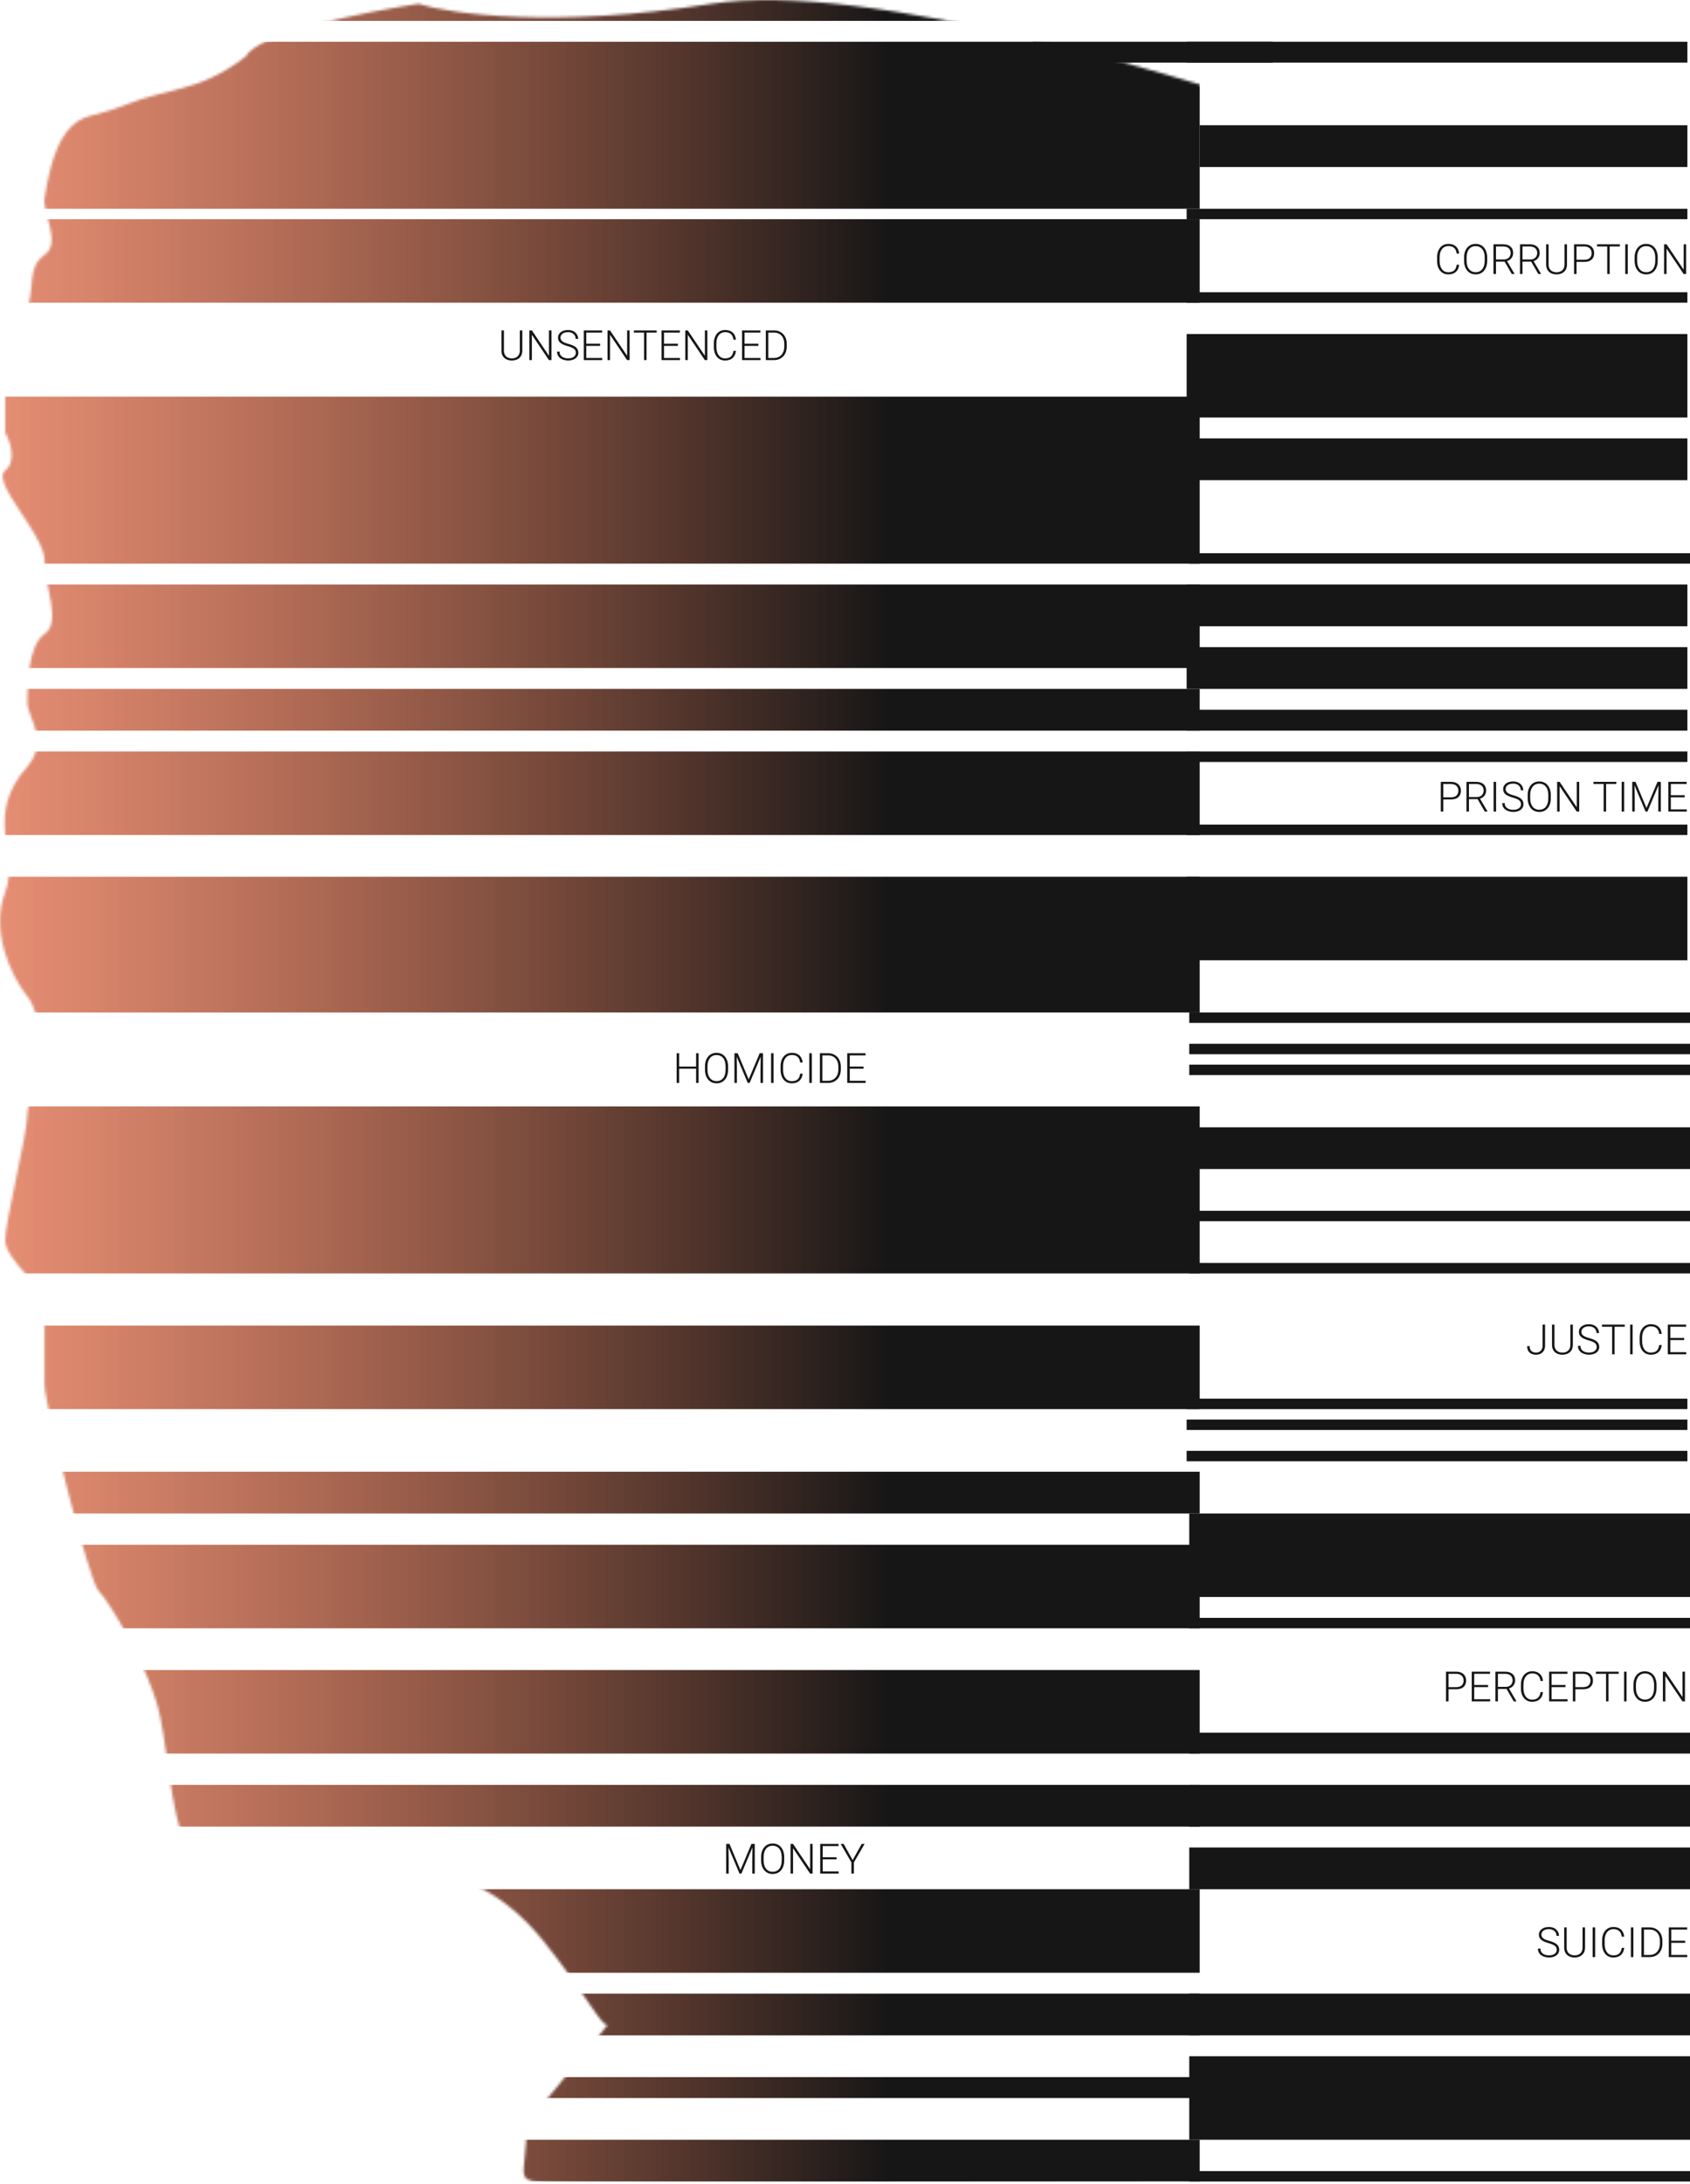 <svg width="648" height="837" viewBox="0 0 648 837" fill="none" xmlns="http://www.w3.org/2000/svg">
<mask id="mask0_67_152" style="mask-type:alpha" maskUnits="userSpaceOnUse" x="0" y="0" width="515" height="837">
<path d="M74.603 32.338C83.656 29.433 91.578 23.866 94.407 21.445C98.934 12.731 140.301 4.501 160.419 1.475C172.993 5.408 213.04 10.915 272.64 1.475C332.24 -7.966 459.047 30.22 515 50.493V165.776V836.599C421.011 836.902 229.261 837.325 214.172 836.599C195.311 835.691 201.913 836.599 201.913 813.905C212.915 800.592 234.542 774.328 233.033 775.78C231.147 777.596 224.545 763.979 208.514 744.009C192.482 724.039 175.508 718.592 166.077 718.592H101.951C91.578 718.592 83.09 714.054 74.603 709.515C66.116 704.976 65.172 675.928 61.4 657.773C57.628 639.619 41.597 613.294 37.825 609.663C34.052 606.032 17.078 537.951 17.078 530.689V497.103C17.078 494.38 1.989 482.579 1.989 475.317C1.989 468.055 10.477 434.469 10.477 427.207C10.477 421.397 14.878 416.314 17.078 414.498C17.078 406.329 15.758 388.355 10.477 381.819C3.875 373.65 -3.669 356.403 1.989 341.879C7.647 327.355 -6.498 312.831 10.477 293.768C18.964 283.783 10.477 274.706 10.477 269.259C10.477 263.813 10.477 247.473 17.078 242.935C23.679 238.396 17.078 224.78 17.078 214.795C17.078 204.809 -3.669 184.839 1.989 180.3C6.516 176.669 3.875 169.105 1.989 165.776V146.714C1.989 138.544 7.648 127.651 10.477 118.574C13.306 109.496 10.477 102.234 17.078 97.696C23.679 93.157 16.135 81.356 17.078 75.91C18.021 70.463 19.907 57.755 25.565 50.493C31.224 43.231 35.939 45.047 47.255 40.508C58.572 35.969 63.287 35.969 74.603 32.338Z" fill="#D9D9D9"/>
</mask>
<g mask="url(#mask0_67_152)">
<rect x="-20.983" width="480.983" height="8" fill="url(#paint0_linear_67_152)"/>
<rect x="-23" y="264" width="483" height="16" fill="url(#paint1_linear_67_152)"/>
<rect x="-23" y="84" width="483" height="32" fill="url(#paint2_linear_67_152)"/>
<rect x="-23" y="224" width="483" height="32" fill="url(#paint3_linear_67_152)"/>
<rect x="-20.983" y="764" width="480.983" height="16" fill="url(#paint4_linear_67_152)"/>
<rect x="-20.983" y="820" width="480.983" height="16" fill="url(#paint5_linear_67_152)"/>
<rect x="-20.983" y="724" width="480.983" height="32" fill="url(#paint6_linear_67_152)"/>
<rect x="-20.983" y="640" width="480.983" height="32" fill="url(#paint7_linear_67_152)"/>
<rect x="-23" y="152" width="483" height="64" fill="url(#paint8_linear_67_152)"/>
<rect x="-21" y="336" width="481" height="52" fill="url(#paint9_linear_67_152)"/>
<rect x="-20.983" y="424" width="480.983" height="64" fill="url(#paint10_linear_67_152)"/>
<rect x="-20.983" y="16" width="480.983" height="64" fill="url(#paint11_linear_67_152)"/>
<rect x="-23" y="288" width="483" height="32" fill="url(#paint12_linear_67_152)"/>
<rect x="-20.983" y="796" width="480.983" height="8" fill="url(#paint13_linear_67_152)"/>
<rect x="-20.983" y="684" width="480.983" height="16" fill="url(#paint14_linear_67_152)"/>
<rect x="-20.983" y="508" width="480.983" height="32" fill="url(#paint15_linear_67_152)"/>
<rect x="-20.983" y="592" width="480.983" height="32" fill="url(#paint16_linear_67_152)"/>
<rect x="-20.983" y="564" width="480.983" height="16" fill="url(#paint17_linear_67_152)"/>
</g>
<rect x="455" y="16" width="192" height="8" fill="#161616"/>
<rect x="455" y="272" width="192" height="8" fill="#161616"/>
<rect x="455" y="80" width="192" height="4" fill="#161616"/>
<rect x="455" y="112" width="192" height="4" fill="#161616"/>
<rect x="456" y="212" width="192" height="4" fill="#161616"/>
<rect x="455" y="316" width="192" height="4" fill="#161616"/>
<rect x="455" y="288" width="192" height="4" fill="#161616"/>
<rect x="456" y="400" width="192" height="4" fill="#161616"/>
<rect x="456" y="408" width="192" height="4" fill="#161616"/>
<rect x="456" y="388" width="192" height="4" fill="#161616"/>
<rect x="460" y="48" width="187" height="16" fill="#161616"/>
<rect x="456" y="464" width="192" height="4" fill="#161616"/>
<rect x="456" y="484" width="192" height="4" fill="#161616"/>
<rect x="456" y="432" width="192" height="16" fill="#161616"/>
<rect x="455" y="224" width="192" height="16" fill="#161616"/>
<rect x="455" y="248" width="192" height="16" fill="#161616"/>
<rect x="455" y="168" width="192" height="16" fill="#161616"/>
<rect x="455" y="128" width="192" height="32" fill="#161616"/>
<rect x="455" y="336" width="192" height="32" fill="#161616"/>
<rect x="648" y="672" width="192" height="8" transform="rotate(-180 648 672)" fill="#161616"/>
<rect x="648" y="836" width="192" height="4" transform="rotate(-180 648 836)" fill="#161616"/>
<rect x="648" y="624" width="192" height="4" transform="rotate(-180 648 624)" fill="#161616"/>
<rect x="647" y="548" width="192" height="4" transform="rotate(-180 647 548)" fill="#161616"/>
<rect x="647" y="540" width="192" height="4" transform="rotate(-180 647 540)" fill="#161616"/>
<rect x="647" y="560" width="192" height="4" transform="rotate(-180 647 560)" fill="#161616"/>
<rect x="648" y="724" width="192" height="16" transform="rotate(-180 648 724)" fill="#161616"/>
<rect x="648" y="700" width="192" height="16" transform="rotate(-180 648 700)" fill="#161616"/>
<rect x="648" y="780" width="192" height="16" transform="rotate(-180 648 780)" fill="#161616"/>
<rect x="648" y="820" width="192" height="32" transform="rotate(-180 648 820)" fill="#161616"/>
<rect x="648" y="612" width="192" height="32" transform="rotate(-180 648 612)" fill="#161616"/>
<path d="M596.883 747.203C596.883 746.891 596.831 746.612 596.727 746.367C596.622 746.122 596.451 745.904 596.211 745.711C595.977 745.513 595.659 745.331 595.258 745.164C594.862 744.992 594.367 744.823 593.773 744.656C593.206 744.495 592.693 744.318 592.234 744.125C591.776 743.932 591.383 743.711 591.055 743.461C590.732 743.211 590.484 742.919 590.312 742.586C590.141 742.247 590.055 741.854 590.055 741.406C590.055 740.969 590.148 740.57 590.336 740.211C590.523 739.852 590.786 739.542 591.125 739.281C591.469 739.021 591.872 738.82 592.336 738.68C592.805 738.539 593.318 738.469 593.875 738.469C594.672 738.469 595.359 738.62 595.938 738.922C596.521 739.224 596.971 739.633 597.289 740.148C597.612 740.659 597.773 741.232 597.773 741.867H596.812C596.812 741.372 596.695 740.932 596.461 740.547C596.232 740.156 595.898 739.852 595.461 739.633C595.029 739.409 594.5 739.297 593.875 739.297C593.25 739.297 592.724 739.393 592.297 739.586C591.875 739.773 591.555 740.026 591.336 740.344C591.122 740.656 591.016 741.005 591.016 741.391C591.016 741.661 591.068 741.911 591.172 742.141C591.276 742.365 591.445 742.576 591.68 742.773C591.919 742.966 592.234 743.148 592.625 743.32C593.016 743.487 593.497 743.646 594.07 743.797C594.674 743.964 595.211 744.148 595.68 744.352C596.148 744.555 596.544 744.789 596.867 745.055C597.19 745.315 597.435 745.62 597.602 745.969C597.768 746.318 597.852 746.724 597.852 747.188C597.852 747.651 597.753 748.068 597.555 748.438C597.362 748.802 597.089 749.112 596.734 749.367C596.385 749.622 595.971 749.818 595.492 749.953C595.018 750.089 594.5 750.156 593.938 750.156C593.432 750.156 592.93 750.091 592.43 749.961C591.93 749.831 591.471 749.63 591.055 749.359C590.643 749.083 590.312 748.729 590.062 748.297C589.818 747.865 589.695 747.349 589.695 746.75H590.648C590.648 747.229 590.745 747.633 590.938 747.961C591.13 748.289 591.385 748.555 591.703 748.758C592.026 748.961 592.38 749.109 592.766 749.203C593.156 749.292 593.547 749.336 593.938 749.336C594.536 749.336 595.055 749.247 595.492 749.07C595.935 748.893 596.276 748.646 596.516 748.328C596.76 748.005 596.883 747.63 596.883 747.203ZM606.797 738.625H607.758V746.328C607.758 747.182 607.578 747.893 607.219 748.461C606.859 749.029 606.375 749.453 605.766 749.734C605.161 750.016 604.492 750.156 603.758 750.156C603.003 750.156 602.323 750.016 601.719 749.734C601.115 749.453 600.635 749.029 600.281 748.461C599.932 747.893 599.758 747.182 599.758 746.328V738.625H600.711V746.328C600.711 746.99 600.841 747.544 601.102 747.992C601.362 748.44 601.721 748.776 602.18 749C602.638 749.224 603.164 749.336 603.758 749.336C604.346 749.336 604.87 749.224 605.328 749C605.786 748.776 606.146 748.44 606.406 747.992C606.667 747.544 606.797 746.99 606.797 746.328V738.625ZM611.633 738.625V750H610.672V738.625H611.633ZM621.812 746.453H622.773C622.695 747.219 622.484 747.88 622.141 748.438C621.797 748.99 621.328 749.414 620.734 749.711C620.141 750.008 619.424 750.156 618.586 750.156C617.94 750.156 617.354 750.034 616.828 749.789C616.307 749.544 615.859 749.198 615.484 748.75C615.109 748.297 614.82 747.755 614.617 747.125C614.414 746.495 614.312 745.794 614.312 745.023V743.602C614.312 742.831 614.414 742.133 614.617 741.508C614.82 740.878 615.112 740.336 615.492 739.883C615.872 739.43 616.328 739.081 616.859 738.836C617.391 738.591 617.99 738.469 618.656 738.469C619.464 738.469 620.161 738.617 620.75 738.914C621.339 739.206 621.802 739.628 622.141 740.18C622.484 740.732 622.695 741.398 622.773 742.18H621.812C621.74 741.565 621.578 741.044 621.328 740.617C621.078 740.19 620.732 739.865 620.289 739.641C619.852 739.411 619.307 739.297 618.656 739.297C618.125 739.297 617.651 739.398 617.234 739.602C616.818 739.805 616.464 740.096 616.172 740.477C615.88 740.852 615.656 741.302 615.5 741.828C615.349 742.354 615.273 742.94 615.273 743.586V745.023C615.273 745.648 615.346 746.224 615.492 746.75C615.638 747.276 615.852 747.732 616.133 748.117C616.419 748.503 616.768 748.802 617.18 749.016C617.591 749.229 618.06 749.336 618.586 749.336C619.258 749.336 619.818 749.229 620.266 749.016C620.719 748.797 621.07 748.474 621.32 748.047C621.57 747.62 621.734 747.089 621.812 746.453ZM626.289 738.625V750H625.328V738.625H626.289ZM632.492 750H629.914L629.93 749.18H632.492C633.31 749.18 634.013 748.997 634.602 748.633C635.195 748.263 635.654 747.753 635.977 747.102C636.299 746.451 636.461 745.695 636.461 744.836V743.773C636.461 743.117 636.367 742.523 636.18 741.992C635.997 741.461 635.734 741.008 635.391 740.633C635.047 740.253 634.635 739.961 634.156 739.758C633.682 739.555 633.151 739.453 632.562 739.453H629.867V738.625H632.562C633.271 738.625 633.919 738.747 634.508 738.992C635.102 739.232 635.615 739.581 636.047 740.039C636.484 740.492 636.82 741.036 637.055 741.672C637.294 742.307 637.414 743.016 637.414 743.797V744.836C637.414 745.617 637.294 746.326 637.055 746.961C636.82 747.596 636.484 748.141 636.047 748.594C635.609 749.047 635.091 749.396 634.492 749.641C633.893 749.88 633.227 750 632.492 750ZM630.344 738.625V750H629.383V738.625H630.344ZM646.938 749.18V750H640.539V749.18H646.938ZM640.828 738.625V750H639.867V738.625H640.828ZM646.141 743.727V744.547H640.539V743.727H646.141ZM646.898 738.625V739.453H640.539V738.625H646.898Z" fill="#161616"/>
<path d="M591.469 515.609V507.625H592.43V515.609C592.43 516.375 592.279 517.021 591.977 517.547C591.68 518.073 591.273 518.474 590.758 518.75C590.242 519.021 589.654 519.156 588.992 519.156C588.315 519.156 587.716 519.036 587.195 518.797C586.68 518.557 586.279 518.195 585.992 517.711C585.706 517.221 585.562 516.604 585.562 515.859H586.523C586.523 516.406 586.62 516.865 586.812 517.234C587.01 517.599 587.294 517.875 587.664 518.062C588.034 518.245 588.477 518.336 588.992 518.336C589.456 518.336 589.872 518.234 590.242 518.031C590.617 517.823 590.914 517.518 591.133 517.117C591.357 516.711 591.469 516.208 591.469 515.609ZM602.125 507.625H603.086V515.328C603.086 516.182 602.906 516.893 602.547 517.461C602.188 518.029 601.703 518.453 601.094 518.734C600.49 519.016 599.82 519.156 599.086 519.156C598.331 519.156 597.651 519.016 597.047 518.734C596.443 518.453 595.964 518.029 595.609 517.461C595.26 516.893 595.086 516.182 595.086 515.328V507.625H596.039V515.328C596.039 515.99 596.169 516.544 596.43 516.992C596.69 517.44 597.049 517.776 597.508 518C597.966 518.224 598.492 518.336 599.086 518.336C599.674 518.336 600.198 518.224 600.656 518C601.115 517.776 601.474 517.44 601.734 516.992C601.995 516.544 602.125 515.99 602.125 515.328V507.625ZM612.227 516.203C612.227 515.891 612.174 515.612 612.07 515.367C611.966 515.122 611.794 514.904 611.555 514.711C611.32 514.513 611.003 514.331 610.602 514.164C610.206 513.992 609.711 513.823 609.117 513.656C608.549 513.495 608.036 513.318 607.578 513.125C607.12 512.932 606.727 512.711 606.398 512.461C606.076 512.211 605.828 511.919 605.656 511.586C605.484 511.247 605.398 510.854 605.398 510.406C605.398 509.969 605.492 509.57 605.68 509.211C605.867 508.852 606.13 508.542 606.469 508.281C606.812 508.021 607.216 507.82 607.68 507.68C608.148 507.539 608.661 507.469 609.219 507.469C610.016 507.469 610.703 507.62 611.281 507.922C611.865 508.224 612.315 508.633 612.633 509.148C612.956 509.659 613.117 510.232 613.117 510.867H612.156C612.156 510.372 612.039 509.932 611.805 509.547C611.576 509.156 611.242 508.852 610.805 508.633C610.372 508.409 609.844 508.297 609.219 508.297C608.594 508.297 608.068 508.393 607.641 508.586C607.219 508.773 606.898 509.026 606.68 509.344C606.466 509.656 606.359 510.005 606.359 510.391C606.359 510.661 606.411 510.911 606.516 511.141C606.62 511.365 606.789 511.576 607.023 511.773C607.263 511.966 607.578 512.148 607.969 512.32C608.359 512.487 608.841 512.646 609.414 512.797C610.018 512.964 610.555 513.148 611.023 513.352C611.492 513.555 611.888 513.789 612.211 514.055C612.534 514.315 612.779 514.62 612.945 514.969C613.112 515.318 613.195 515.724 613.195 516.188C613.195 516.651 613.096 517.068 612.898 517.438C612.706 517.802 612.432 518.112 612.078 518.367C611.729 518.622 611.315 518.818 610.836 518.953C610.362 519.089 609.844 519.156 609.281 519.156C608.776 519.156 608.273 519.091 607.773 518.961C607.273 518.831 606.815 518.63 606.398 518.359C605.987 518.083 605.656 517.729 605.406 517.297C605.161 516.865 605.039 516.349 605.039 515.75H605.992C605.992 516.229 606.089 516.633 606.281 516.961C606.474 517.289 606.729 517.555 607.047 517.758C607.37 517.961 607.724 518.109 608.109 518.203C608.5 518.292 608.891 518.336 609.281 518.336C609.88 518.336 610.398 518.247 610.836 518.07C611.279 517.893 611.62 517.646 611.859 517.328C612.104 517.005 612.227 516.63 612.227 516.203ZM619.086 507.625V519H618.133V507.625H619.086ZM622.984 507.625V508.453H614.242V507.625H622.984ZM626.008 507.625V519H625.047V507.625H626.008ZM636.188 515.453H637.148C637.07 516.219 636.859 516.88 636.516 517.438C636.172 517.99 635.703 518.414 635.109 518.711C634.516 519.008 633.799 519.156 632.961 519.156C632.315 519.156 631.729 519.034 631.203 518.789C630.682 518.544 630.234 518.198 629.859 517.75C629.484 517.297 629.195 516.755 628.992 516.125C628.789 515.495 628.688 514.794 628.688 514.023V512.602C628.688 511.831 628.789 511.133 628.992 510.508C629.195 509.878 629.487 509.336 629.867 508.883C630.247 508.43 630.703 508.081 631.234 507.836C631.766 507.591 632.365 507.469 633.031 507.469C633.839 507.469 634.536 507.617 635.125 507.914C635.714 508.206 636.177 508.628 636.516 509.18C636.859 509.732 637.07 510.398 637.148 511.18H636.188C636.115 510.565 635.953 510.044 635.703 509.617C635.453 509.19 635.107 508.865 634.664 508.641C634.227 508.411 633.682 508.297 633.031 508.297C632.5 508.297 632.026 508.398 631.609 508.602C631.193 508.805 630.839 509.096 630.547 509.477C630.255 509.852 630.031 510.302 629.875 510.828C629.724 511.354 629.648 511.94 629.648 512.586V514.023C629.648 514.648 629.721 515.224 629.867 515.75C630.013 516.276 630.227 516.732 630.508 517.117C630.794 517.503 631.143 517.802 631.555 518.016C631.966 518.229 632.435 518.336 632.961 518.336C633.633 518.336 634.193 518.229 634.641 518.016C635.094 517.797 635.445 517.474 635.695 517.047C635.945 516.62 636.109 516.089 636.188 515.453ZM646.562 518.18V519H640.164V518.18H646.562ZM640.453 507.625V519H639.492V507.625H640.453ZM645.766 512.727V513.547H640.164V512.727H645.766ZM646.523 507.625V508.453H640.164V507.625H646.523Z" fill="#161616"/>
<path d="M558.312 647.367H555.07V646.547H558.312C558.99 646.547 559.539 646.438 559.961 646.219C560.388 645.995 560.698 645.693 560.891 645.312C561.089 644.932 561.188 644.505 561.188 644.031C561.188 643.568 561.089 643.141 560.891 642.75C560.698 642.359 560.388 642.047 559.961 641.812C559.539 641.573 558.99 641.453 558.312 641.453H555.406V652H554.445V640.625H558.312C559.146 640.625 559.846 640.768 560.414 641.055C560.987 641.341 561.419 641.74 561.711 642.25C562.003 642.76 562.148 643.349 562.148 644.016C562.148 644.714 562.003 645.315 561.711 645.82C561.419 646.32 560.99 646.703 560.422 646.969C559.854 647.234 559.151 647.367 558.312 647.367ZM571.375 651.18V652H564.977V651.18H571.375ZM565.266 640.625V652H564.305V640.625H565.266ZM570.578 645.727V646.547H564.977V645.727H570.578ZM571.336 640.625V641.453H564.977V640.625H571.336ZM573.391 640.625H577.086C577.872 640.625 578.555 640.753 579.133 641.008C579.711 641.263 580.156 641.641 580.469 642.141C580.786 642.635 580.945 643.245 580.945 643.969C580.945 644.505 580.831 644.992 580.602 645.43C580.378 645.867 580.068 646.234 579.672 646.531C579.276 646.823 578.818 647.023 578.297 647.133L577.961 647.258H574.016L574 646.438H577.305C577.898 646.438 578.393 646.323 578.789 646.094C579.185 645.865 579.482 645.562 579.68 645.188C579.883 644.807 579.984 644.401 579.984 643.969C579.984 643.453 579.872 643.008 579.648 642.633C579.43 642.253 579.104 641.961 578.672 641.758C578.24 641.555 577.711 641.453 577.086 641.453H574.352V652H573.391V640.625ZM580.414 652L577.469 646.914L578.5 646.906L581.438 651.898V652H580.414ZM590.672 648.453H591.633C591.555 649.219 591.344 649.88 591 650.438C590.656 650.99 590.188 651.414 589.594 651.711C589 652.008 588.284 652.156 587.445 652.156C586.799 652.156 586.214 652.034 585.688 651.789C585.167 651.544 584.719 651.198 584.344 650.75C583.969 650.297 583.68 649.755 583.477 649.125C583.273 648.495 583.172 647.794 583.172 647.023V645.602C583.172 644.831 583.273 644.133 583.477 643.508C583.68 642.878 583.971 642.336 584.352 641.883C584.732 641.43 585.188 641.081 585.719 640.836C586.25 640.591 586.849 640.469 587.516 640.469C588.323 640.469 589.021 640.617 589.609 640.914C590.198 641.206 590.661 641.628 591 642.18C591.344 642.732 591.555 643.398 591.633 644.18H590.672C590.599 643.565 590.438 643.044 590.188 642.617C589.938 642.19 589.591 641.865 589.148 641.641C588.711 641.411 588.167 641.297 587.516 641.297C586.984 641.297 586.51 641.398 586.094 641.602C585.677 641.805 585.323 642.096 585.031 642.477C584.74 642.852 584.516 643.302 584.359 643.828C584.208 644.354 584.133 644.94 584.133 645.586V647.023C584.133 647.648 584.206 648.224 584.352 648.75C584.497 649.276 584.711 649.732 584.992 650.117C585.279 650.503 585.628 650.802 586.039 651.016C586.451 651.229 586.919 651.336 587.445 651.336C588.117 651.336 588.677 651.229 589.125 651.016C589.578 650.797 589.93 650.474 590.18 650.047C590.43 649.62 590.594 649.089 590.672 648.453ZM601.047 651.18V652H594.648V651.18H601.047ZM594.938 640.625V652H593.977V640.625H594.938ZM600.25 645.727V646.547H594.648V645.727H600.25ZM601.008 640.625V641.453H594.648V640.625H601.008ZM606.953 647.367H603.711V646.547H606.953C607.63 646.547 608.18 646.438 608.602 646.219C609.029 645.995 609.339 645.693 609.531 645.312C609.729 644.932 609.828 644.505 609.828 644.031C609.828 643.568 609.729 643.141 609.531 642.75C609.339 642.359 609.029 642.047 608.602 641.812C608.18 641.573 607.63 641.453 606.953 641.453H604.047V652H603.086V640.625H606.953C607.786 640.625 608.487 640.768 609.055 641.055C609.628 641.341 610.06 641.74 610.352 642.25C610.643 642.76 610.789 643.349 610.789 644.016C610.789 644.714 610.643 645.315 610.352 645.82C610.06 646.32 609.63 646.703 609.062 646.969C608.495 647.234 607.792 647.367 606.953 647.367ZM616.758 640.625V652H615.805V640.625H616.758ZM620.656 640.625V641.453H611.914V640.625H620.656ZM623.68 640.625V652H622.719V640.625H623.68ZM635.172 645.703V646.922C635.172 647.719 635.068 648.44 634.859 649.086C634.656 649.727 634.359 650.276 633.969 650.734C633.583 651.193 633.12 651.544 632.578 651.789C632.036 652.034 631.427 652.156 630.75 652.156C630.089 652.156 629.484 652.034 628.938 651.789C628.396 651.544 627.93 651.193 627.539 650.734C627.148 650.276 626.846 649.727 626.633 649.086C626.419 648.44 626.312 647.719 626.312 646.922V645.703C626.312 644.906 626.417 644.188 626.625 643.547C626.839 642.901 627.141 642.349 627.531 641.891C627.922 641.432 628.388 641.081 628.93 640.836C629.471 640.591 630.073 640.469 630.734 640.469C631.411 640.469 632.021 640.591 632.562 640.836C633.104 641.081 633.57 641.432 633.961 641.891C634.352 642.349 634.651 642.901 634.859 643.547C635.068 644.188 635.172 644.906 635.172 645.703ZM634.219 646.922V645.688C634.219 645.016 634.141 644.411 633.984 643.875C633.833 643.339 633.607 642.88 633.305 642.5C633.008 642.12 632.643 641.828 632.211 641.625C631.779 641.422 631.286 641.32 630.734 641.32C630.198 641.32 629.716 641.422 629.289 641.625C628.862 641.828 628.497 642.12 628.195 642.5C627.898 642.88 627.669 643.339 627.508 643.875C627.352 644.411 627.273 645.016 627.273 645.688V646.922C627.273 647.599 627.352 648.208 627.508 648.75C627.669 649.286 627.901 649.747 628.203 650.133C628.505 650.513 628.87 650.805 629.297 651.008C629.729 651.211 630.214 651.312 630.75 651.312C631.307 651.312 631.799 651.211 632.227 651.008C632.654 650.805 633.016 650.513 633.312 650.133C633.609 649.747 633.833 649.286 633.984 648.75C634.141 648.208 634.219 647.599 634.219 646.922ZM646.07 640.625V652H645.102L638.562 642.281V652H637.602V640.625H638.562L645.117 650.344V640.625H646.07Z" fill="#161616"/>
<path d="M556.312 306.367H553.07V305.547H556.312C556.99 305.547 557.539 305.438 557.961 305.219C558.388 304.995 558.698 304.693 558.891 304.312C559.089 303.932 559.188 303.505 559.188 303.031C559.188 302.568 559.089 302.141 558.891 301.75C558.698 301.359 558.388 301.047 557.961 300.812C557.539 300.573 556.99 300.453 556.312 300.453H553.406V311H552.445V299.625H556.312C557.146 299.625 557.846 299.768 558.414 300.055C558.987 300.341 559.419 300.74 559.711 301.25C560.003 301.76 560.148 302.349 560.148 303.016C560.148 303.714 560.003 304.315 559.711 304.82C559.419 305.32 558.99 305.703 558.422 305.969C557.854 306.234 557.151 306.367 556.312 306.367ZM562.281 299.625H565.977C566.763 299.625 567.445 299.753 568.023 300.008C568.602 300.263 569.047 300.641 569.359 301.141C569.677 301.635 569.836 302.245 569.836 302.969C569.836 303.505 569.721 303.992 569.492 304.43C569.268 304.867 568.958 305.234 568.562 305.531C568.167 305.823 567.708 306.023 567.188 306.133L566.852 306.258H562.906L562.891 305.438H566.195C566.789 305.438 567.284 305.323 567.68 305.094C568.076 304.865 568.372 304.562 568.57 304.188C568.773 303.807 568.875 303.401 568.875 302.969C568.875 302.453 568.763 302.008 568.539 301.633C568.32 301.253 567.995 300.961 567.562 300.758C567.13 300.555 566.602 300.453 565.977 300.453H563.242V311H562.281V299.625ZM569.305 311L566.359 305.914L567.391 305.906L570.328 310.898V311H569.305ZM573.648 299.625V311H572.688V299.625H573.648ZM583.18 308.203C583.18 307.891 583.128 307.612 583.023 307.367C582.919 307.122 582.747 306.904 582.508 306.711C582.273 306.513 581.956 306.331 581.555 306.164C581.159 305.992 580.664 305.823 580.07 305.656C579.503 305.495 578.99 305.318 578.531 305.125C578.073 304.932 577.68 304.711 577.352 304.461C577.029 304.211 576.781 303.919 576.609 303.586C576.438 303.247 576.352 302.854 576.352 302.406C576.352 301.969 576.445 301.57 576.633 301.211C576.82 300.852 577.083 300.542 577.422 300.281C577.766 300.021 578.169 299.82 578.633 299.68C579.102 299.539 579.615 299.469 580.172 299.469C580.969 299.469 581.656 299.62 582.234 299.922C582.818 300.224 583.268 300.633 583.586 301.148C583.909 301.659 584.07 302.232 584.07 302.867H583.109C583.109 302.372 582.992 301.932 582.758 301.547C582.529 301.156 582.195 300.852 581.758 300.633C581.326 300.409 580.797 300.297 580.172 300.297C579.547 300.297 579.021 300.393 578.594 300.586C578.172 300.773 577.852 301.026 577.633 301.344C577.419 301.656 577.312 302.005 577.312 302.391C577.312 302.661 577.365 302.911 577.469 303.141C577.573 303.365 577.742 303.576 577.977 303.773C578.216 303.966 578.531 304.148 578.922 304.32C579.312 304.487 579.794 304.646 580.367 304.797C580.971 304.964 581.508 305.148 581.977 305.352C582.445 305.555 582.841 305.789 583.164 306.055C583.487 306.315 583.732 306.62 583.898 306.969C584.065 307.318 584.148 307.724 584.148 308.188C584.148 308.651 584.049 309.068 583.852 309.438C583.659 309.802 583.385 310.112 583.031 310.367C582.682 310.622 582.268 310.818 581.789 310.953C581.315 311.089 580.797 311.156 580.234 311.156C579.729 311.156 579.227 311.091 578.727 310.961C578.227 310.831 577.768 310.63 577.352 310.359C576.94 310.083 576.609 309.729 576.359 309.297C576.115 308.865 575.992 308.349 575.992 307.75H576.945C576.945 308.229 577.042 308.633 577.234 308.961C577.427 309.289 577.682 309.555 578 309.758C578.323 309.961 578.677 310.109 579.062 310.203C579.453 310.292 579.844 310.336 580.234 310.336C580.833 310.336 581.352 310.247 581.789 310.07C582.232 309.893 582.573 309.646 582.812 309.328C583.057 309.005 583.18 308.63 583.18 308.203ZM594.625 304.703V305.922C594.625 306.719 594.521 307.44 594.312 308.086C594.109 308.727 593.812 309.276 593.422 309.734C593.036 310.193 592.573 310.544 592.031 310.789C591.49 311.034 590.88 311.156 590.203 311.156C589.542 311.156 588.938 311.034 588.391 310.789C587.849 310.544 587.383 310.193 586.992 309.734C586.602 309.276 586.299 308.727 586.086 308.086C585.872 307.44 585.766 306.719 585.766 305.922V304.703C585.766 303.906 585.87 303.188 586.078 302.547C586.292 301.901 586.594 301.349 586.984 300.891C587.375 300.432 587.841 300.081 588.383 299.836C588.924 299.591 589.526 299.469 590.188 299.469C590.865 299.469 591.474 299.591 592.016 299.836C592.557 300.081 593.023 300.432 593.414 300.891C593.805 301.349 594.104 301.901 594.312 302.547C594.521 303.188 594.625 303.906 594.625 304.703ZM593.672 305.922V304.688C593.672 304.016 593.594 303.411 593.438 302.875C593.286 302.339 593.06 301.88 592.758 301.5C592.461 301.12 592.096 300.828 591.664 300.625C591.232 300.422 590.74 300.32 590.188 300.32C589.651 300.32 589.169 300.422 588.742 300.625C588.315 300.828 587.951 301.12 587.648 301.5C587.352 301.88 587.122 302.339 586.961 302.875C586.805 303.411 586.727 304.016 586.727 304.688V305.922C586.727 306.599 586.805 307.208 586.961 307.75C587.122 308.286 587.354 308.747 587.656 309.133C587.958 309.513 588.323 309.805 588.75 310.008C589.182 310.211 589.667 310.312 590.203 310.312C590.76 310.312 591.253 310.211 591.68 310.008C592.107 309.805 592.469 309.513 592.766 309.133C593.062 308.747 593.286 308.286 593.438 307.75C593.594 307.208 593.672 306.599 593.672 305.922ZM605.523 299.625V311H604.555L598.016 301.281V311H597.055V299.625H598.016L604.57 309.344V299.625H605.523ZM615.836 299.625V311H614.883V299.625H615.836ZM619.734 299.625V300.453H610.992V299.625H619.734ZM622.758 299.625V311H621.797V299.625H622.758ZM626.148 299.625H627.117L631.32 309.641L635.531 299.625H636.492L631.688 311H630.953L626.148 299.625ZM625.852 299.625H626.703L626.805 306.031V311H625.852V299.625ZM635.953 299.625H636.805V311H635.844V306.031L635.953 299.625ZM646.766 310.18V311H640.367V310.18H646.766ZM640.656 299.625V311H639.695V299.625H640.656ZM645.969 304.727V305.547H640.367V304.727H645.969ZM646.727 299.625V300.453H640.367V299.625H646.727Z" fill="#161616"/>
<path d="M558.531 101.453H559.492C559.414 102.219 559.203 102.88 558.859 103.438C558.516 103.99 558.047 104.414 557.453 104.711C556.859 105.008 556.143 105.156 555.305 105.156C554.659 105.156 554.073 105.034 553.547 104.789C553.026 104.544 552.578 104.198 552.203 103.75C551.828 103.297 551.539 102.755 551.336 102.125C551.133 101.495 551.031 100.794 551.031 100.023V98.602C551.031 97.831 551.133 97.133 551.336 96.508C551.539 95.878 551.831 95.336 552.211 94.883C552.591 94.43 553.047 94.081 553.578 93.836C554.109 93.591 554.708 93.469 555.375 93.469C556.182 93.469 556.88 93.617 557.469 93.914C558.057 94.206 558.521 94.628 558.859 95.18C559.203 95.732 559.414 96.398 559.492 97.18H558.531C558.458 96.565 558.297 96.044 558.047 95.617C557.797 95.19 557.451 94.865 557.008 94.641C556.57 94.412 556.026 94.297 555.375 94.297C554.844 94.297 554.37 94.398 553.953 94.602C553.536 94.805 553.182 95.096 552.891 95.477C552.599 95.852 552.375 96.302 552.219 96.828C552.068 97.354 551.992 97.94 551.992 98.586V100.023C551.992 100.648 552.065 101.224 552.211 101.75C552.357 102.276 552.57 102.732 552.852 103.117C553.138 103.503 553.487 103.802 553.898 104.016C554.31 104.229 554.779 104.336 555.305 104.336C555.977 104.336 556.536 104.229 556.984 104.016C557.438 103.797 557.789 103.474 558.039 103.047C558.289 102.62 558.453 102.089 558.531 101.453ZM570.234 98.703V99.922C570.234 100.719 570.13 101.44 569.922 102.086C569.719 102.727 569.422 103.276 569.031 103.734C568.646 104.193 568.182 104.544 567.641 104.789C567.099 105.034 566.49 105.156 565.812 105.156C565.151 105.156 564.547 105.034 564 104.789C563.458 104.544 562.992 104.193 562.602 103.734C562.211 103.276 561.909 102.727 561.695 102.086C561.482 101.44 561.375 100.719 561.375 99.922V98.703C561.375 97.906 561.479 97.188 561.688 96.547C561.901 95.901 562.203 95.349 562.594 94.891C562.984 94.432 563.451 94.081 563.992 93.836C564.534 93.591 565.135 93.469 565.797 93.469C566.474 93.469 567.083 93.591 567.625 93.836C568.167 94.081 568.633 94.432 569.023 94.891C569.414 95.349 569.714 95.901 569.922 96.547C570.13 97.188 570.234 97.906 570.234 98.703ZM569.281 99.922V98.688C569.281 98.016 569.203 97.412 569.047 96.875C568.896 96.338 568.669 95.88 568.367 95.5C568.07 95.12 567.706 94.828 567.273 94.625C566.841 94.422 566.349 94.32 565.797 94.32C565.26 94.32 564.779 94.422 564.352 94.625C563.924 94.828 563.56 95.12 563.258 95.5C562.961 95.88 562.732 96.338 562.57 96.875C562.414 97.412 562.336 98.016 562.336 98.688V99.922C562.336 100.599 562.414 101.208 562.57 101.75C562.732 102.286 562.964 102.747 563.266 103.133C563.568 103.513 563.932 103.805 564.359 104.008C564.792 104.211 565.276 104.312 565.812 104.312C566.37 104.312 566.862 104.211 567.289 104.008C567.716 103.805 568.078 103.513 568.375 103.133C568.672 102.747 568.896 102.286 569.047 101.75C569.203 101.208 569.281 100.599 569.281 99.922ZM572.641 93.625H576.336C577.122 93.625 577.805 93.753 578.383 94.008C578.961 94.263 579.406 94.641 579.719 95.141C580.036 95.635 580.195 96.245 580.195 96.969C580.195 97.505 580.081 97.992 579.852 98.43C579.628 98.867 579.318 99.234 578.922 99.531C578.526 99.823 578.068 100.023 577.547 100.133L577.211 100.258H573.266L573.25 99.438H576.555C577.148 99.438 577.643 99.323 578.039 99.094C578.435 98.865 578.732 98.562 578.93 98.188C579.133 97.807 579.234 97.401 579.234 96.969C579.234 96.453 579.122 96.008 578.898 95.633C578.68 95.253 578.354 94.961 577.922 94.758C577.49 94.555 576.961 94.453 576.336 94.453H573.602V105H572.641V93.625ZM579.664 105L576.719 99.914L577.75 99.906L580.688 104.898V105H579.664ZM582.812 93.625H586.508C587.294 93.625 587.977 93.753 588.555 94.008C589.133 94.263 589.578 94.641 589.891 95.141C590.208 95.635 590.367 96.245 590.367 96.969C590.367 97.505 590.253 97.992 590.023 98.43C589.799 98.867 589.49 99.234 589.094 99.531C588.698 99.823 588.24 100.023 587.719 100.133L587.383 100.258H583.438L583.422 99.438H586.727C587.32 99.438 587.815 99.323 588.211 99.094C588.607 98.865 588.904 98.562 589.102 98.188C589.305 97.807 589.406 97.401 589.406 96.969C589.406 96.453 589.294 96.008 589.07 95.633C588.852 95.253 588.526 94.961 588.094 94.758C587.661 94.555 587.133 94.453 586.508 94.453H583.773V105H582.812V93.625ZM589.836 105L586.891 99.914L587.922 99.906L590.859 104.898V105H589.836ZM599.875 93.625H600.836V101.328C600.836 102.182 600.656 102.893 600.297 103.461C599.938 104.029 599.453 104.453 598.844 104.734C598.24 105.016 597.57 105.156 596.836 105.156C596.081 105.156 595.401 105.016 594.797 104.734C594.193 104.453 593.714 104.029 593.359 103.461C593.01 102.893 592.836 102.182 592.836 101.328V93.625H593.789V101.328C593.789 101.99 593.919 102.544 594.18 102.992C594.44 103.44 594.799 103.776 595.258 104C595.716 104.224 596.242 104.336 596.836 104.336C597.424 104.336 597.948 104.224 598.406 104C598.865 103.776 599.224 103.44 599.484 102.992C599.745 102.544 599.875 101.99 599.875 101.328V93.625ZM607.406 100.367H604.164V99.547H607.406C608.083 99.547 608.633 99.438 609.055 99.219C609.482 98.995 609.792 98.693 609.984 98.312C610.182 97.932 610.281 97.505 610.281 97.031C610.281 96.568 610.182 96.141 609.984 95.75C609.792 95.359 609.482 95.047 609.055 94.812C608.633 94.573 608.083 94.453 607.406 94.453H604.5V105H603.539V93.625H607.406C608.24 93.625 608.94 93.768 609.508 94.055C610.081 94.341 610.513 94.74 610.805 95.25C611.096 95.76 611.242 96.349 611.242 97.016C611.242 97.713 611.096 98.315 610.805 98.82C610.513 99.32 610.083 99.703 609.516 99.969C608.948 100.234 608.245 100.367 607.406 100.367ZM617.211 93.625V105H616.258V93.625H617.211ZM621.109 93.625V94.453H612.367V93.625H621.109ZM624.133 93.625V105H623.172V93.625H624.133ZM635.625 98.703V99.922C635.625 100.719 635.521 101.44 635.312 102.086C635.109 102.727 634.812 103.276 634.422 103.734C634.036 104.193 633.573 104.544 633.031 104.789C632.49 105.034 631.88 105.156 631.203 105.156C630.542 105.156 629.938 105.034 629.391 104.789C628.849 104.544 628.383 104.193 627.992 103.734C627.602 103.276 627.299 102.727 627.086 102.086C626.872 101.44 626.766 100.719 626.766 99.922V98.703C626.766 97.906 626.87 97.188 627.078 96.547C627.292 95.901 627.594 95.349 627.984 94.891C628.375 94.432 628.841 94.081 629.383 93.836C629.924 93.591 630.526 93.469 631.188 93.469C631.865 93.469 632.474 93.591 633.016 93.836C633.557 94.081 634.023 94.432 634.414 94.891C634.805 95.349 635.104 95.901 635.312 96.547C635.521 97.188 635.625 97.906 635.625 98.703ZM634.672 99.922V98.688C634.672 98.016 634.594 97.412 634.438 96.875C634.286 96.338 634.06 95.88 633.758 95.5C633.461 95.12 633.096 94.828 632.664 94.625C632.232 94.422 631.74 94.32 631.188 94.32C630.651 94.32 630.169 94.422 629.742 94.625C629.315 94.828 628.951 95.12 628.648 95.5C628.352 95.88 628.122 96.338 627.961 96.875C627.805 97.412 627.727 98.016 627.727 98.688V99.922C627.727 100.599 627.805 101.208 627.961 101.75C628.122 102.286 628.354 102.747 628.656 103.133C628.958 103.513 629.323 103.805 629.75 104.008C630.182 104.211 630.667 104.312 631.203 104.312C631.76 104.312 632.253 104.211 632.68 104.008C633.107 103.805 633.469 103.513 633.766 103.133C634.062 102.747 634.286 102.286 634.438 101.75C634.594 101.208 634.672 100.599 634.672 99.922ZM646.523 93.625V105H645.555L639.016 95.281V105H638.055V93.625H639.016L645.57 103.344V93.625H646.523Z" fill="#161616"/>
<rect x="396" y="16" width="92" height="8" fill="#161616"/>
<path d="M199.312 126.625H200.273V134.328C200.273 135.182 200.094 135.893 199.734 136.461C199.375 137.029 198.891 137.453 198.281 137.734C197.677 138.016 197.008 138.156 196.273 138.156C195.518 138.156 194.839 138.016 194.234 137.734C193.63 137.453 193.151 137.029 192.797 136.461C192.448 135.893 192.273 135.182 192.273 134.328V126.625H193.227V134.328C193.227 134.99 193.357 135.544 193.617 135.992C193.878 136.44 194.237 136.776 194.695 137C195.154 137.224 195.68 137.336 196.273 137.336C196.862 137.336 197.385 137.224 197.844 137C198.302 136.776 198.661 136.44 198.922 135.992C199.182 135.544 199.312 134.99 199.312 134.328V126.625ZM211.445 126.625V138H210.477L203.938 128.281V138H202.977V126.625H203.938L210.492 136.344V126.625H211.445ZM220.789 135.203C220.789 134.891 220.737 134.612 220.633 134.367C220.529 134.122 220.357 133.904 220.117 133.711C219.883 133.513 219.565 133.331 219.164 133.164C218.768 132.992 218.273 132.823 217.68 132.656C217.112 132.495 216.599 132.318 216.141 132.125C215.682 131.932 215.289 131.711 214.961 131.461C214.638 131.211 214.391 130.919 214.219 130.586C214.047 130.247 213.961 129.854 213.961 129.406C213.961 128.969 214.055 128.57 214.242 128.211C214.43 127.852 214.693 127.542 215.031 127.281C215.375 127.021 215.779 126.82 216.242 126.68C216.711 126.539 217.224 126.469 217.781 126.469C218.578 126.469 219.266 126.62 219.844 126.922C220.427 127.224 220.878 127.633 221.195 128.148C221.518 128.659 221.68 129.232 221.68 129.867H220.719C220.719 129.372 220.602 128.932 220.367 128.547C220.138 128.156 219.805 127.852 219.367 127.633C218.935 127.409 218.406 127.297 217.781 127.297C217.156 127.297 216.63 127.393 216.203 127.586C215.781 127.773 215.461 128.026 215.242 128.344C215.029 128.656 214.922 129.005 214.922 129.391C214.922 129.661 214.974 129.911 215.078 130.141C215.182 130.365 215.352 130.576 215.586 130.773C215.826 130.966 216.141 131.148 216.531 131.32C216.922 131.487 217.404 131.646 217.977 131.797C218.581 131.964 219.117 132.148 219.586 132.352C220.055 132.555 220.451 132.789 220.773 133.055C221.096 133.315 221.341 133.62 221.508 133.969C221.674 134.318 221.758 134.724 221.758 135.188C221.758 135.651 221.659 136.068 221.461 136.438C221.268 136.802 220.995 137.112 220.641 137.367C220.292 137.622 219.878 137.818 219.398 137.953C218.924 138.089 218.406 138.156 217.844 138.156C217.339 138.156 216.836 138.091 216.336 137.961C215.836 137.831 215.378 137.63 214.961 137.359C214.549 137.083 214.219 136.729 213.969 136.297C213.724 135.865 213.602 135.349 213.602 134.75H214.555C214.555 135.229 214.651 135.633 214.844 135.961C215.036 136.289 215.292 136.555 215.609 136.758C215.932 136.961 216.286 137.109 216.672 137.203C217.062 137.292 217.453 137.336 217.844 137.336C218.443 137.336 218.961 137.247 219.398 137.07C219.841 136.893 220.182 136.646 220.422 136.328C220.667 136.005 220.789 135.63 220.789 135.203ZM230.906 137.18V138H224.508V137.18H230.906ZM224.797 126.625V138H223.836V126.625H224.797ZM230.109 131.727V132.547H224.508V131.727H230.109ZM230.867 126.625V127.453H224.508V126.625H230.867ZM241.414 126.625V138H240.445L233.906 128.281V138H232.945V126.625H233.906L240.461 136.344V126.625H241.414ZM247.898 126.625V138H246.945V126.625H247.898ZM251.797 126.625V127.453H243.055V126.625H251.797ZM260.719 137.18V138H254.32V137.18H260.719ZM254.609 126.625V138H253.648V126.625H254.609ZM259.922 131.727V132.547H254.32V131.727H259.922ZM260.68 126.625V127.453H254.32V126.625H260.68ZM271.227 126.625V138H270.258L263.719 128.281V138H262.758V126.625H263.719L270.273 136.344V126.625H271.227ZM281.219 134.453H282.18C282.102 135.219 281.891 135.88 281.547 136.438C281.203 136.99 280.734 137.414 280.141 137.711C279.547 138.008 278.831 138.156 277.992 138.156C277.346 138.156 276.76 138.034 276.234 137.789C275.714 137.544 275.266 137.198 274.891 136.75C274.516 136.297 274.227 135.755 274.023 135.125C273.82 134.495 273.719 133.794 273.719 133.023V131.602C273.719 130.831 273.82 130.133 274.023 129.508C274.227 128.878 274.518 128.336 274.898 127.883C275.279 127.43 275.734 127.081 276.266 126.836C276.797 126.591 277.396 126.469 278.062 126.469C278.87 126.469 279.568 126.617 280.156 126.914C280.745 127.206 281.208 127.628 281.547 128.18C281.891 128.732 282.102 129.398 282.18 130.18H281.219C281.146 129.565 280.984 129.044 280.734 128.617C280.484 128.19 280.138 127.865 279.695 127.641C279.258 127.411 278.714 127.297 278.062 127.297C277.531 127.297 277.057 127.398 276.641 127.602C276.224 127.805 275.87 128.096 275.578 128.477C275.286 128.852 275.062 129.302 274.906 129.828C274.755 130.354 274.68 130.94 274.68 131.586V133.023C274.68 133.648 274.753 134.224 274.898 134.75C275.044 135.276 275.258 135.732 275.539 136.117C275.826 136.503 276.174 136.802 276.586 137.016C276.997 137.229 277.466 137.336 277.992 137.336C278.664 137.336 279.224 137.229 279.672 137.016C280.125 136.797 280.477 136.474 280.727 136.047C280.977 135.62 281.141 135.089 281.219 134.453ZM291.594 137.18V138H285.195V137.18H291.594ZM285.484 126.625V138H284.523V126.625H285.484ZM290.797 131.727V132.547H285.195V131.727H290.797ZM291.555 126.625V127.453H285.195V126.625H291.555ZM296.742 138H294.164L294.18 137.18H296.742C297.56 137.18 298.263 136.997 298.852 136.633C299.445 136.263 299.904 135.753 300.227 135.102C300.549 134.451 300.711 133.695 300.711 132.836V131.773C300.711 131.117 300.617 130.523 300.43 129.992C300.247 129.461 299.984 129.008 299.641 128.633C299.297 128.253 298.885 127.961 298.406 127.758C297.932 127.555 297.401 127.453 296.812 127.453H294.117V126.625H296.812C297.521 126.625 298.169 126.747 298.758 126.992C299.352 127.232 299.865 127.581 300.297 128.039C300.734 128.492 301.07 129.036 301.305 129.672C301.544 130.307 301.664 131.016 301.664 131.797V132.836C301.664 133.617 301.544 134.326 301.305 134.961C301.07 135.596 300.734 136.141 300.297 136.594C299.859 137.047 299.341 137.396 298.742 137.641C298.143 137.88 297.477 138 296.742 138ZM294.594 126.625V138H293.633V126.625H294.594Z" fill="#161616"/>
<path d="M267.094 408.727V409.547H260.18V408.727H267.094ZM260.406 403.625V415H259.445V403.625H260.406ZM267.867 403.625V415H266.906V403.625H267.867ZM279.172 408.703V409.922C279.172 410.719 279.068 411.44 278.859 412.086C278.656 412.727 278.359 413.276 277.969 413.734C277.583 414.193 277.12 414.544 276.578 414.789C276.036 415.034 275.427 415.156 274.75 415.156C274.089 415.156 273.484 415.034 272.938 414.789C272.396 414.544 271.93 414.193 271.539 413.734C271.148 413.276 270.846 412.727 270.633 412.086C270.419 411.44 270.312 410.719 270.312 409.922V408.703C270.312 407.906 270.417 407.188 270.625 406.547C270.839 405.901 271.141 405.349 271.531 404.891C271.922 404.432 272.388 404.081 272.93 403.836C273.471 403.591 274.073 403.469 274.734 403.469C275.411 403.469 276.021 403.591 276.562 403.836C277.104 404.081 277.57 404.432 277.961 404.891C278.352 405.349 278.651 405.901 278.859 406.547C279.068 407.188 279.172 407.906 279.172 408.703ZM278.219 409.922V408.688C278.219 408.016 278.141 407.411 277.984 406.875C277.833 406.339 277.607 405.88 277.305 405.5C277.008 405.12 276.643 404.828 276.211 404.625C275.779 404.422 275.286 404.32 274.734 404.32C274.198 404.32 273.716 404.422 273.289 404.625C272.862 404.828 272.497 405.12 272.195 405.5C271.898 405.88 271.669 406.339 271.508 406.875C271.352 407.411 271.273 408.016 271.273 408.688V409.922C271.273 410.599 271.352 411.208 271.508 411.75C271.669 412.286 271.901 412.747 272.203 413.133C272.505 413.513 272.87 413.805 273.297 414.008C273.729 414.211 274.214 414.312 274.75 414.312C275.307 414.312 275.799 414.211 276.227 414.008C276.654 413.805 277.016 413.513 277.312 413.133C277.609 412.747 277.833 412.286 277.984 411.75C278.141 411.208 278.219 410.599 278.219 409.922ZM281.898 403.625H282.867L287.07 413.641L291.281 403.625H292.242L287.438 415H286.703L281.898 403.625ZM281.602 403.625H282.453L282.555 410.031V415H281.602V403.625ZM291.703 403.625H292.555V415H291.594V410.031L291.703 403.625ZM296.617 403.625V415H295.656V403.625H296.617ZM306.797 411.453H307.758C307.68 412.219 307.469 412.88 307.125 413.438C306.781 413.99 306.312 414.414 305.719 414.711C305.125 415.008 304.409 415.156 303.57 415.156C302.924 415.156 302.339 415.034 301.812 414.789C301.292 414.544 300.844 414.198 300.469 413.75C300.094 413.297 299.805 412.755 299.602 412.125C299.398 411.495 299.297 410.794 299.297 410.023V408.602C299.297 407.831 299.398 407.133 299.602 406.508C299.805 405.878 300.096 405.336 300.477 404.883C300.857 404.43 301.312 404.081 301.844 403.836C302.375 403.591 302.974 403.469 303.641 403.469C304.448 403.469 305.146 403.617 305.734 403.914C306.323 404.206 306.786 404.628 307.125 405.18C307.469 405.732 307.68 406.398 307.758 407.18H306.797C306.724 406.565 306.562 406.044 306.312 405.617C306.062 405.19 305.716 404.865 305.273 404.641C304.836 404.411 304.292 404.297 303.641 404.297C303.109 404.297 302.635 404.398 302.219 404.602C301.802 404.805 301.448 405.096 301.156 405.477C300.865 405.852 300.641 406.302 300.484 406.828C300.333 407.354 300.258 407.94 300.258 408.586V410.023C300.258 410.648 300.331 411.224 300.477 411.75C300.622 412.276 300.836 412.732 301.117 413.117C301.404 413.503 301.753 413.802 302.164 414.016C302.576 414.229 303.044 414.336 303.57 414.336C304.242 414.336 304.802 414.229 305.25 414.016C305.703 413.797 306.055 413.474 306.305 413.047C306.555 412.62 306.719 412.089 306.797 411.453ZM311.273 403.625V415H310.312V403.625H311.273ZM317.477 415H314.898L314.914 414.18H317.477C318.294 414.18 318.997 413.997 319.586 413.633C320.18 413.263 320.638 412.753 320.961 412.102C321.284 411.451 321.445 410.695 321.445 409.836V408.773C321.445 408.117 321.352 407.523 321.164 406.992C320.982 406.461 320.719 406.008 320.375 405.633C320.031 405.253 319.62 404.961 319.141 404.758C318.667 404.555 318.135 404.453 317.547 404.453H314.852V403.625H317.547C318.255 403.625 318.904 403.747 319.492 403.992C320.086 404.232 320.599 404.581 321.031 405.039C321.469 405.492 321.805 406.036 322.039 406.672C322.279 407.307 322.398 408.016 322.398 408.797V409.836C322.398 410.617 322.279 411.326 322.039 411.961C321.805 412.596 321.469 413.141 321.031 413.594C320.594 414.047 320.076 414.396 319.477 414.641C318.878 414.88 318.211 415 317.477 415ZM315.328 403.625V415H314.367V403.625H315.328ZM331.922 414.18V415H325.523V414.18H331.922ZM325.812 403.625V415H324.852V403.625H325.812ZM331.125 408.727V409.547H325.523V408.727H331.125ZM331.883 403.625V404.453H325.523V403.625H331.883Z" fill="#161616"/>
<path d="M278.742 706.625H279.711L283.914 716.641L288.125 706.625H289.086L284.281 718H283.547L278.742 706.625ZM278.445 706.625H279.297L279.398 713.031V718H278.445V706.625ZM288.547 706.625H289.398V718H288.438V713.031L288.547 706.625ZM300.688 711.703V712.922C300.688 713.719 300.583 714.44 300.375 715.086C300.172 715.727 299.875 716.276 299.484 716.734C299.099 717.193 298.635 717.544 298.094 717.789C297.552 718.034 296.943 718.156 296.266 718.156C295.604 718.156 295 718.034 294.453 717.789C293.911 717.544 293.445 717.193 293.055 716.734C292.664 716.276 292.362 715.727 292.148 715.086C291.935 714.44 291.828 713.719 291.828 712.922V711.703C291.828 710.906 291.932 710.188 292.141 709.547C292.354 708.901 292.656 708.349 293.047 707.891C293.438 707.432 293.904 707.081 294.445 706.836C294.987 706.591 295.589 706.469 296.25 706.469C296.927 706.469 297.536 706.591 298.078 706.836C298.62 707.081 299.086 707.432 299.477 707.891C299.867 708.349 300.167 708.901 300.375 709.547C300.583 710.188 300.688 710.906 300.688 711.703ZM299.734 712.922V711.688C299.734 711.016 299.656 710.411 299.5 709.875C299.349 709.339 299.122 708.88 298.82 708.5C298.523 708.12 298.159 707.828 297.727 707.625C297.294 707.422 296.802 707.32 296.25 707.32C295.714 707.32 295.232 707.422 294.805 707.625C294.378 707.828 294.013 708.12 293.711 708.5C293.414 708.88 293.185 709.339 293.023 709.875C292.867 710.411 292.789 711.016 292.789 711.688V712.922C292.789 713.599 292.867 714.208 293.023 714.75C293.185 715.286 293.417 715.747 293.719 716.133C294.021 716.513 294.385 716.805 294.812 717.008C295.245 717.211 295.729 717.312 296.266 717.312C296.823 717.312 297.315 717.211 297.742 717.008C298.169 716.805 298.531 716.513 298.828 716.133C299.125 715.747 299.349 715.286 299.5 714.75C299.656 714.208 299.734 713.599 299.734 712.922ZM311.586 706.625V718H310.617L304.078 708.281V718H303.117V706.625H304.078L310.633 716.344V706.625H311.586ZM321.562 717.18V718H315.164V717.18H321.562ZM315.453 706.625V718H314.492V706.625H315.453ZM320.766 711.727V712.547H315.164V711.727H320.766ZM321.523 706.625V707.453H315.164V706.625H321.523ZM323.484 706.625L326.93 712.82L330.406 706.625H331.516L327.414 713.711V718H326.453V713.711L322.344 706.625H323.484Z" fill="#161616"/>
<defs>
<linearGradient id="paint0_linear_67_152" x1="436.598" y1="3.1" x2="-33.431" y2="3.098" gradientUnits="userSpaceOnUse">
<stop stop-color="#161616"/>
<stop offset="0.203" stop-color="#161616"/>
<stop offset="1" stop-color="#E95122" stop-opacity="0.59"/>
</linearGradient>
<linearGradient id="paint1_linear_67_152" x1="436.5" y1="270.201" x2="-35.5" y2="270.2" gradientUnits="userSpaceOnUse">
<stop stop-color="#161616"/>
<stop offset="0.203" stop-color="#161616"/>
<stop offset="1" stop-color="#E95122" stop-opacity="0.59"/>
</linearGradient>
<linearGradient id="paint2_linear_67_152" x1="436.5" y1="96.402" x2="-35.5" y2="96.401" gradientUnits="userSpaceOnUse">
<stop stop-color="#161616"/>
<stop offset="0.203" stop-color="#161616"/>
<stop offset="1" stop-color="#E95122" stop-opacity="0.59"/>
</linearGradient>
<linearGradient id="paint3_linear_67_152" x1="436.5" y1="236.402" x2="-35.5" y2="236.401" gradientUnits="userSpaceOnUse">
<stop stop-color="#161616"/>
<stop offset="0.203" stop-color="#161616"/>
<stop offset="1" stop-color="#E95122" stop-opacity="0.59"/>
</linearGradient>
<linearGradient id="paint4_linear_67_152" x1="436.598" y1="770.201" x2="-33.431" y2="770.2" gradientUnits="userSpaceOnUse">
<stop stop-color="#161616"/>
<stop offset="0.203" stop-color="#161616"/>
<stop offset="1" stop-color="#E95122" stop-opacity="0.59"/>
</linearGradient>
<linearGradient id="paint5_linear_67_152" x1="436.598" y1="826.201" x2="-33.431" y2="826.2" gradientUnits="userSpaceOnUse">
<stop stop-color="#161616"/>
<stop offset="0.203" stop-color="#161616"/>
<stop offset="1" stop-color="#E95122" stop-opacity="0.59"/>
</linearGradient>
<linearGradient id="paint6_linear_67_152" x1="436.598" y1="736.402" x2="-33.431" y2="736.401" gradientUnits="userSpaceOnUse">
<stop stop-color="#161616"/>
<stop offset="0.203" stop-color="#161616"/>
<stop offset="1" stop-color="#E95122" stop-opacity="0.59"/>
</linearGradient>
<linearGradient id="paint7_linear_67_152" x1="436.598" y1="652.402" x2="-33.431" y2="652.401" gradientUnits="userSpaceOnUse">
<stop stop-color="#161616"/>
<stop offset="0.203" stop-color="#161616"/>
<stop offset="1" stop-color="#E95122" stop-opacity="0.59"/>
</linearGradient>
<linearGradient id="paint8_linear_67_152" x1="436.5" y1="176.804" x2="-35.5" y2="176.804" gradientUnits="userSpaceOnUse">
<stop stop-color="#161616"/>
<stop offset="0.203" stop-color="#161616"/>
<stop offset="1" stop-color="#E95122" stop-opacity="0.59"/>
</linearGradient>
<linearGradient id="paint9_linear_67_152" x1="436.597" y1="356.153" x2="-33.448" y2="356.153" gradientUnits="userSpaceOnUse">
<stop stop-color="#161616"/>
<stop offset="0.203" stop-color="#161616"/>
<stop offset="1" stop-color="#E95122" stop-opacity="0.59"/>
</linearGradient>
<linearGradient id="paint10_linear_67_152" x1="436.598" y1="448.804" x2="-33.431" y2="448.804" gradientUnits="userSpaceOnUse">
<stop stop-color="#161616"/>
<stop offset="0.203" stop-color="#161616"/>
<stop offset="1" stop-color="#E95122" stop-opacity="0.59"/>
</linearGradient>
<linearGradient id="paint11_linear_67_152" x1="436.598" y1="40.804" x2="-33.431" y2="40.804" gradientUnits="userSpaceOnUse">
<stop stop-color="#161616"/>
<stop offset="0.203" stop-color="#161616"/>
<stop offset="1" stop-color="#E95122" stop-opacity="0.59"/>
</linearGradient>
<linearGradient id="paint12_linear_67_152" x1="436.5" y1="300.402" x2="-35.5" y2="300.401" gradientUnits="userSpaceOnUse">
<stop stop-color="#161616"/>
<stop offset="0.203" stop-color="#161616"/>
<stop offset="1" stop-color="#E95122" stop-opacity="0.59"/>
</linearGradient>
<linearGradient id="paint13_linear_67_152" x1="436.598" y1="799.1" x2="-33.431" y2="799.098" gradientUnits="userSpaceOnUse">
<stop stop-color="#161616"/>
<stop offset="0.203" stop-color="#161616"/>
<stop offset="1" stop-color="#E95122" stop-opacity="0.59"/>
</linearGradient>
<linearGradient id="paint14_linear_67_152" x1="436.598" y1="690.201" x2="-33.431" y2="690.2" gradientUnits="userSpaceOnUse">
<stop stop-color="#161616"/>
<stop offset="0.203" stop-color="#161616"/>
<stop offset="1" stop-color="#E95122" stop-opacity="0.59"/>
</linearGradient>
<linearGradient id="paint15_linear_67_152" x1="436.598" y1="520.402" x2="-33.431" y2="520.401" gradientUnits="userSpaceOnUse">
<stop stop-color="#161616"/>
<stop offset="0.203" stop-color="#161616"/>
<stop offset="1" stop-color="#E95122" stop-opacity="0.59"/>
</linearGradient>
<linearGradient id="paint16_linear_67_152" x1="436.598" y1="604.402" x2="-33.431" y2="604.401" gradientUnits="userSpaceOnUse">
<stop stop-color="#161616"/>
<stop offset="0.203" stop-color="#161616"/>
<stop offset="1" stop-color="#E95122" stop-opacity="0.59"/>
</linearGradient>
<linearGradient id="paint17_linear_67_152" x1="436.598" y1="570.201" x2="-33.431" y2="570.2" gradientUnits="userSpaceOnUse">
<stop stop-color="#161616"/>
<stop offset="0.203" stop-color="#161616"/>
<stop offset="1" stop-color="#E95122" stop-opacity="0.59"/>
</linearGradient>
</defs>
</svg>

